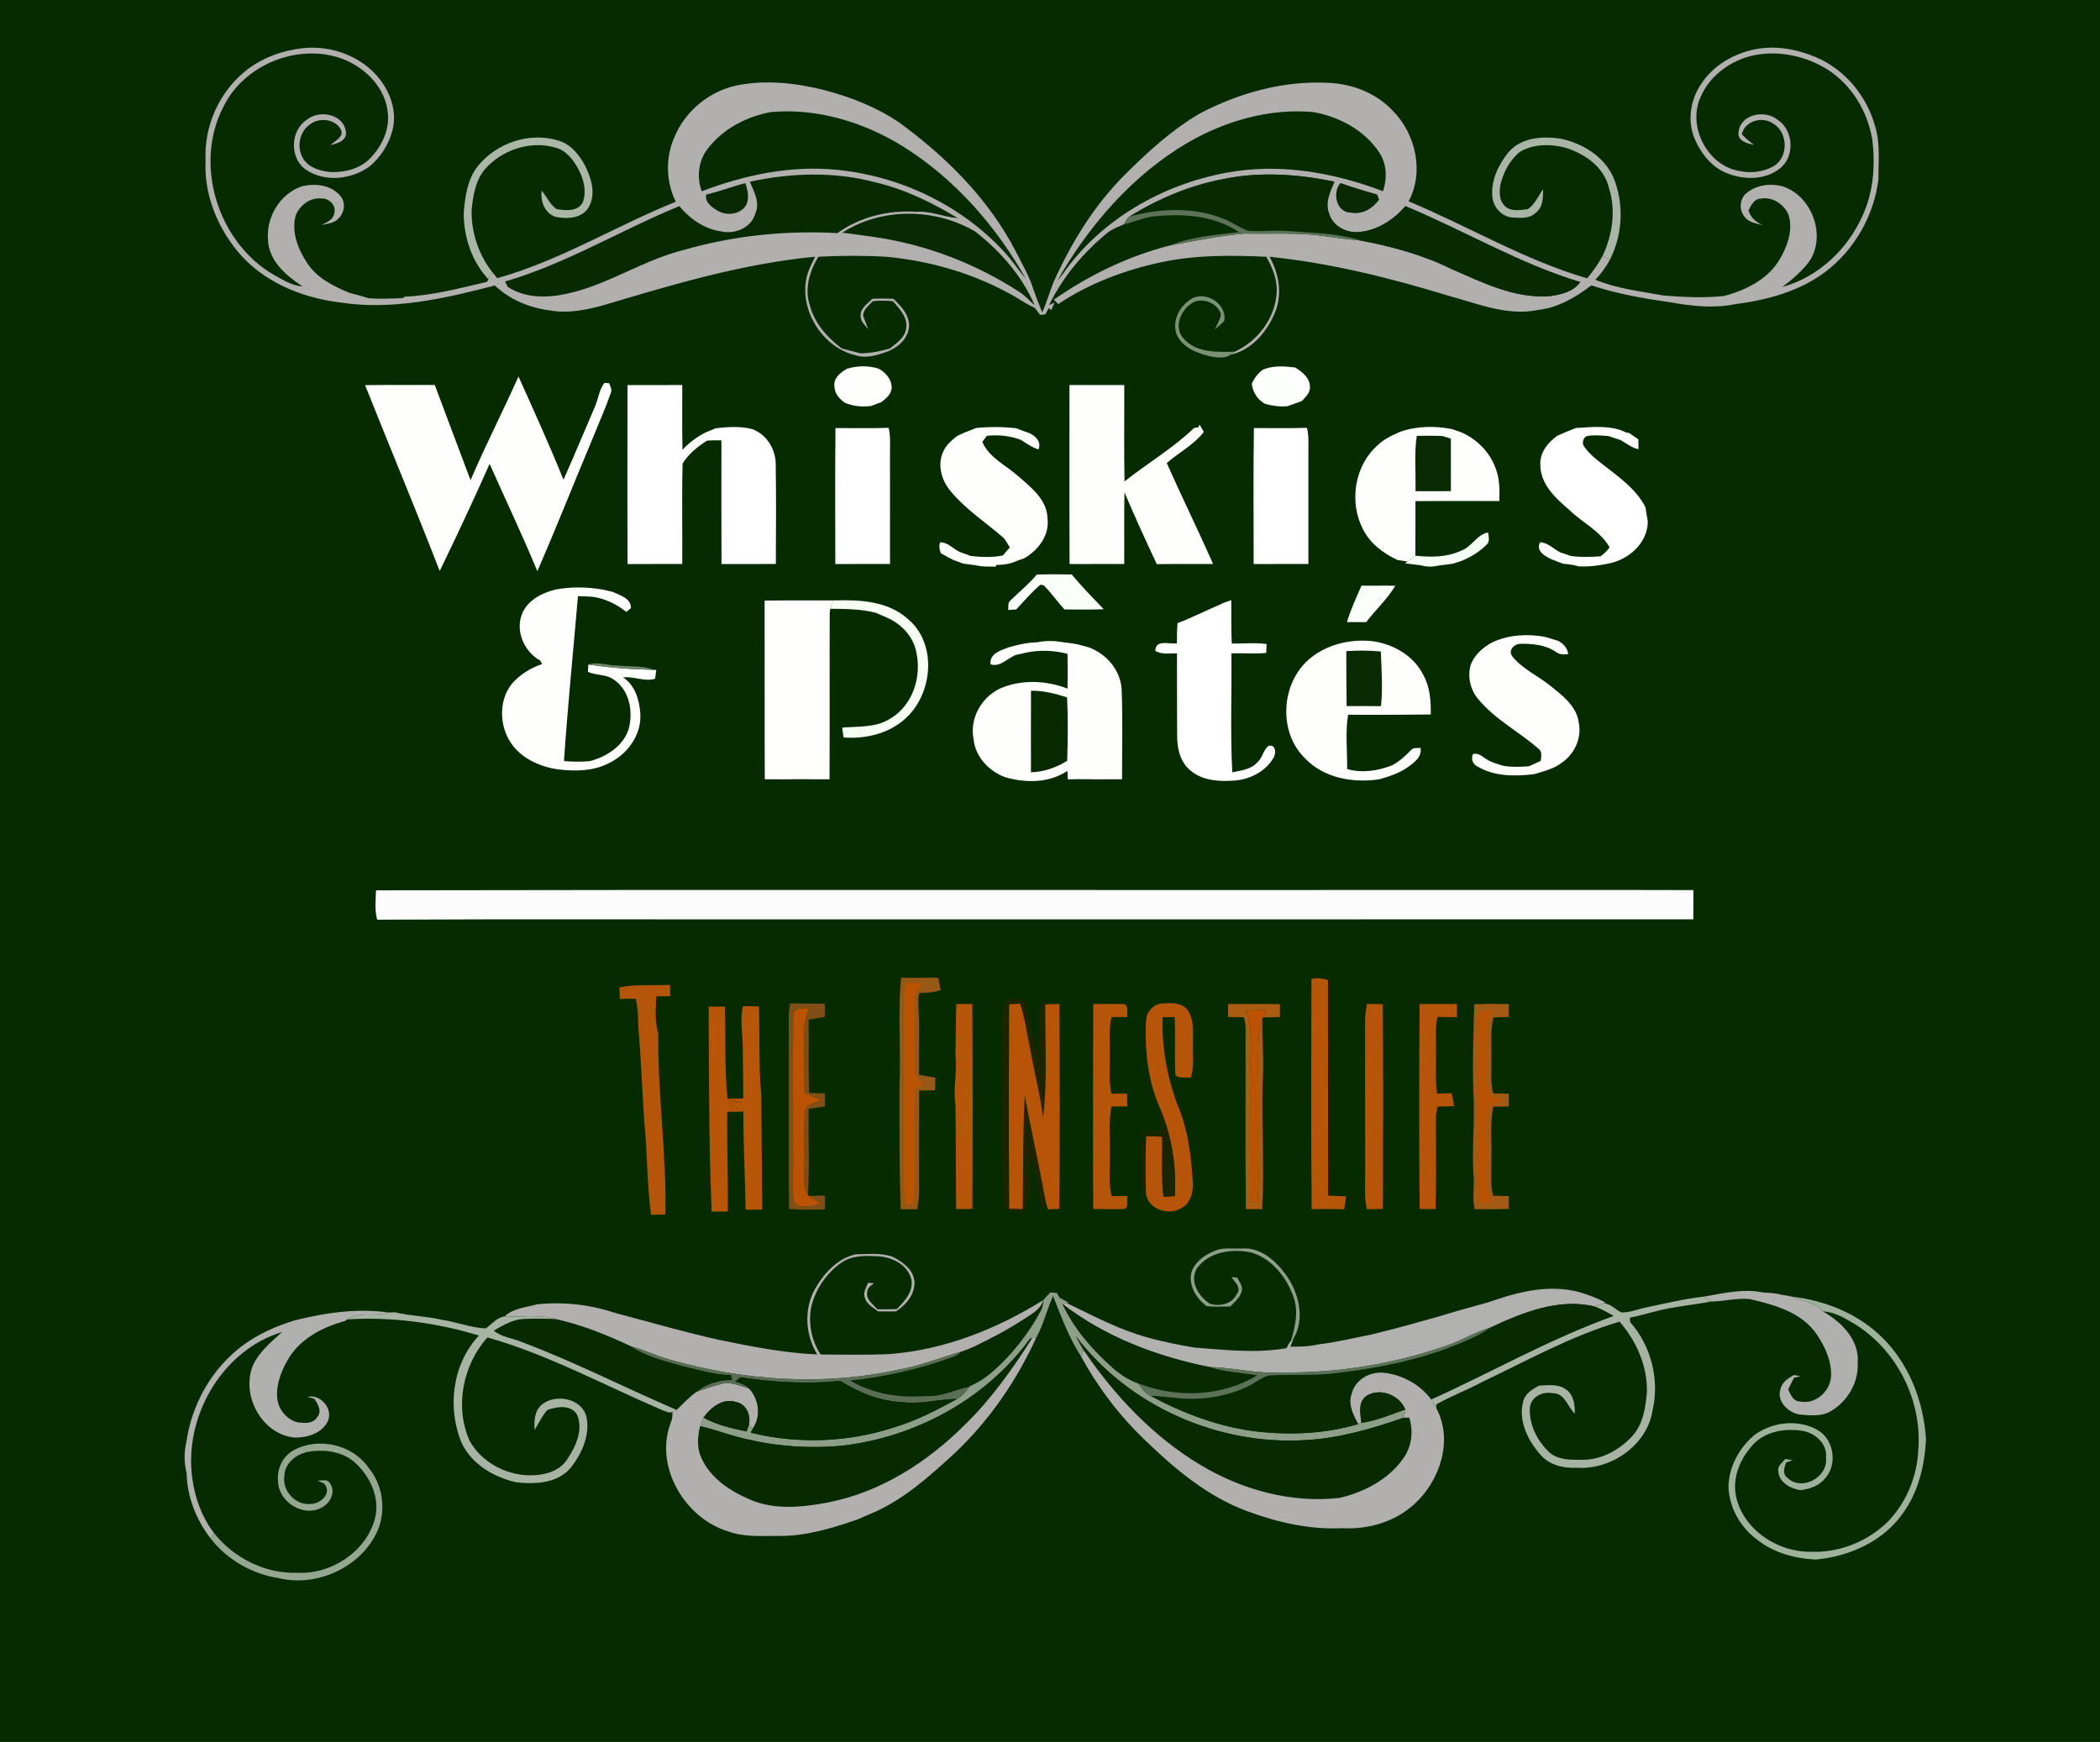<?xml version="1.0" encoding="UTF-8" ?>
<!DOCTYPE svg PUBLIC "-//W3C//DTD SVG 1.1//EN" "http://www.w3.org/Graphics/SVG/1.1/DTD/svg11.dtd">
<svg width="798pt" height="662pt" viewBox="0 0 798 662" version="1.1" xmlns="http://www.w3.org/2000/svg">
<path fill="#062b00" d=" M 0.00 0.00 L 798.00 0.00 L 798.00 662.00 L 0.00 662.00 L 0.00 0.00 Z" />
<path fill="#b1b0af" d=" M 93.12 27.11 C 99.30 22.04 107.10 19.24 114.98 18.31 C 126.69 17.02 139.40 22.08 145.80 32.22 C 149.16 37.37 150.78 43.99 149.00 50.00 C 147.58 55.13 144.53 59.86 140.43 63.25 C 133.63 68.21 123.59 69.35 116.40 64.58 C 110.03 60.39 110.18 49.78 116.48 45.59 C 121.23 41.53 130.69 43.28 131.46 50.18 C 131.84 53.51 128.13 54.53 125.62 55.12 C 127.17 53.53 130.71 52.16 129.60 49.41 C 127.49 45.05 121.02 44.45 117.52 47.48 C 113.49 50.40 112.71 56.53 115.38 60.59 C 117.75 63.98 122.07 65.08 125.97 65.42 C 131.34 65.51 137.16 64.02 140.88 59.92 C 145.13 55.46 148.01 49.36 147.39 43.10 C 146.62 33.57 139.05 25.86 130.46 22.49 C 113.81 16.13 93.10 24.24 85.10 40.18 C 73.34 62.26 82.77 92.30 104.32 104.61 C 107.69 106.41 111.03 108.61 114.96 108.83 C 108.76 104.79 102.00 99.01 101.83 91.00 C 101.14 82.51 106.44 73.61 114.61 70.84 C 119.62 69.56 125.93 70.21 129.36 74.50 C 131.62 77.10 130.79 81.17 128.34 83.33 C 126.69 84.88 124.30 85.01 122.20 85.54 C 124.12 84.45 126.70 83.53 127.03 81.01 C 127.90 78.05 124.98 75.23 122.09 75.42 C 117.78 74.96 113.65 78.19 112.28 82.14 C 110.73 88.47 113.35 94.91 116.83 100.11 C 120.52 105.74 126.81 108.82 132.84 111.31 C 135.24 111.91 137.64 112.55 139.99 113.33 C 144.34 113.69 148.71 113.45 153.07 113.27 L 153.83 112.73 C 164.45 112.33 174.78 109.49 185.09 107.10 C 185.31 106.63 185.77 105.69 186.00 105.22 C 186.27 104.77 186.83 103.89 187.10 103.45 C 187.57 104.02 188.50 105.15 188.96 105.72 C 212.77 99.06 233.99 85.86 256.79 76.67 C 253.08 69.11 252.81 59.97 256.21 52.25 C 260.27 42.32 269.43 34.71 279.92 32.48 C 291.02 30.23 302.55 31.52 313.44 34.29 C 323.36 36.92 333.11 40.72 341.63 46.52 C 359.45 59.47 375.52 75.48 385.80 95.16 C 388.29 100.14 391.21 104.98 392.83 110.34 C 393.81 113.17 394.91 115.96 396.07 118.73 C 397.73 114.96 398.83 110.99 400.37 107.17 C 407.08 92.26 415.77 78.06 427.39 66.45 C 436.11 57.78 445.29 49.33 455.96 43.11 C 470.95 35.23 487.98 30.54 505.00 31.49 C 513.92 31.91 522.89 35.34 529.09 41.92 C 537.93 50.72 541.30 65.24 535.28 76.51 C 558.01 86.00 579.39 98.87 603.15 105.78 C 605.34 103.08 607.39 100.27 609.02 97.19 C 609.92 97.71 610.82 98.24 611.74 98.76 C 610.26 101.52 608.37 104.03 606.24 106.32 C 614.40 109.67 623.29 110.70 631.91 112.27 C 639.56 112.91 647.33 113.31 654.97 112.50 C 663.79 110.29 672.93 105.56 677.11 97.06 C 679.66 92.35 681.36 86.57 679.52 81.31 C 677.72 77.49 673.44 74.68 669.13 75.48 C 666.58 75.54 665.39 78.03 664.44 80.00 C 665.26 82.74 667.42 84.53 669.96 85.63 C 667.65 84.90 664.91 84.72 663.24 82.75 C 660.86 80.28 660.83 75.82 663.51 73.54 C 667.24 70.25 672.70 69.58 677.40 70.81 C 688.39 74.40 693.94 89.04 687.83 98.93 C 684.94 102.92 681.17 106.19 677.21 109.08 C 690.88 105.41 702.15 94.70 707.81 81.87 C 711.94 72.89 712.65 62.78 711.48 53.08 C 709.71 42.39 703.68 32.27 694.44 26.42 C 686.98 21.72 677.87 19.55 669.11 20.57 C 659.29 21.73 649.85 27.98 646.05 37.27 C 641.30 48.36 648.96 63.03 660.98 64.98 C 665.35 65.98 670.12 65.31 674.04 63.14 C 679.62 59.74 679.52 50.47 673.98 47.07 C 669.89 44.05 663.12 45.80 661.89 51.01 C 663.28 52.51 664.83 53.84 666.52 55.00 C 663.92 54.61 659.96 53.46 660.67 50.02 C 661.52 43.26 670.90 41.58 675.57 45.59 C 681.73 49.62 682.12 59.91 676.09 64.22 C 670.67 68.34 663.10 68.38 656.92 66.09 C 650.64 63.93 646.22 58.27 643.80 52.29 C 641.07 45.47 642.50 37.48 646.68 31.57 C 651.26 24.72 658.91 20.35 666.89 18.75 C 674.76 17.14 682.96 18.71 690.27 21.82 C 701.04 26.49 709.24 36.33 712.42 47.58 C 714.60 54.20 713.74 61.26 713.81 68.10 C 712.15 81.93 704.66 95.05 693.50 103.42 C 683.55 110.87 671.24 114.07 659.10 115.63 C 651.15 117.24 643.01 116.36 635.12 114.94 C 624.85 113.48 614.56 111.72 604.70 108.45 C 598.80 112.98 592.15 116.90 584.62 117.77 C 572.86 120.26 561.45 115.36 550.30 112.35 C 528.13 105.59 505.51 99.94 482.40 97.58 C 486.02 103.90 487.33 111.72 484.56 118.61 C 481.58 125.99 475.75 132.98 467.68 134.79 C 468.07 134.51 468.86 133.94 469.25 133.65 C 477.97 129.64 484.70 120.77 485.15 111.02 C 485.39 106.22 483.55 101.64 481.17 97.57 C 468.07 97.00 454.82 96.84 441.92 99.52 C 427.88 102.48 414.08 107.52 402.13 115.57 C 401.57 115.01 401.01 114.45 400.47 113.88 C 413.81 104.56 428.74 97.33 444.53 93.30 C 453.89 91.54 463.25 89.65 472.74 88.76 C 479.17 88.90 485.60 88.67 492.03 88.86 C 500.45 88.86 508.69 90.79 517.06 91.41 C 528.93 93.67 540.73 96.85 551.59 102.24 C 563.44 107.37 575.73 113.59 589.01 112.52 C 593.18 111.97 597.92 110.86 600.47 107.19 C 577.27 100.19 556.35 87.61 534.05 78.36 C 529.46 83.71 523.04 87.81 515.86 88.22 C 511.19 88.44 506.29 85.69 505.00 81.01 C 503.41 76.91 505.51 72.80 507.06 69.06 C 493.29 66.17 478.93 65.16 465.07 68.02 C 452.32 70.38 440.21 75.49 429.22 82.30 C 428.15 82.98 427.72 84.30 427.00 85.27 C 425.01 86.15 422.96 86.93 421.17 88.19 C 411.84 95.74 403.94 105.12 398.66 115.93 L 400.72 115.01 C 400.41 115.72 399.79 117.13 399.48 117.84 L 398.52 117.10 C 398.19 117.70 397.54 118.88 397.21 119.48 C 396.73 119.52 395.75 119.61 395.26 119.66 C 394.56 118.74 393.87 117.84 393.16 116.94 C 390.18 115.70 387.57 113.77 384.76 112.21 C 370.11 103.98 353.65 99.17 336.95 97.59 C 328.30 97.09 319.62 97.10 310.96 97.58 C 307.67 103.02 305.62 109.75 307.74 116.00 C 309.46 122.83 314.36 128.24 319.84 132.40 C 322.18 133.07 324.55 133.64 326.91 134.27 C 330.74 134.28 334.52 133.50 338.18 132.42 C 340.67 130.40 343.79 128.42 344.30 124.97 C 345.14 120.73 341.86 117.42 339.35 114.49 C 336.79 114.20 334.21 114.20 331.65 114.48 C 330.17 116.09 328.05 117.58 327.98 119.99 C 328.59 121.71 329.32 123.37 329.92 125.10 C 328.67 123.59 326.92 122.09 327.02 119.95 C 326.95 117.05 329.71 115.38 331.50 113.54 C 334.16 113.43 336.82 113.42 339.49 113.53 C 342.35 116.28 345.51 119.53 345.45 123.80 C 345.31 128.41 341.52 131.89 337.49 133.50 C 333.56 134.93 329.24 136.40 325.08 134.99 C 311.14 131.79 301.63 114.35 308.02 101.14 C 308.57 99.94 309.13 98.75 309.71 97.57 C 282.16 100.18 255.56 108.16 229.16 116.04 C 222.65 117.81 215.77 119.21 209.04 117.97 C 201.30 117.03 193.73 113.91 188.05 108.49 C 168.89 113.49 148.85 118.06 129.01 114.91 C 114.27 113.11 99.44 106.87 89.93 95.09 C 82.25 85.60 77.49 73.36 78.12 61.05 C 77.44 48.24 83.14 35.20 93.12 27.11 Z" />
<path fill="#072b00" d=" M 268.79 56.72 C 274.52 49.06 283.62 44.28 292.93 42.60 C 310.57 40.99 328.33 46.45 343.24 55.71 C 362.80 67.96 378.50 85.87 389.78 105.88 C 387.04 102.70 384.76 99.14 381.91 96.05 C 365.53 78.07 342.12 66.88 317.98 64.53 C 300.51 62.79 282.94 66.47 266.66 72.69 C 264.71 67.39 265.33 61.26 268.79 56.72 Z" />
<path fill="#072b00" d=" M 451.26 54.26 C 465.62 45.93 482.42 41.08 499.09 42.60 C 508.87 44.34 518.54 49.50 524.10 57.92 C 527.01 62.31 527.16 67.79 525.54 72.68 C 506.66 65.47 485.95 61.87 465.90 65.66 C 441.56 70.19 418.32 83.49 403.98 103.95 C 403.40 104.67 402.25 106.11 401.68 106.84 C 413.72 85.77 430.19 66.66 451.26 54.26 Z" />
<path fill="#aab7a6" d=" M 181.37 63.39 C 188.49 54.32 201.35 49.92 212.43 53.50 C 216.91 54.88 220.06 58.74 222.20 62.74 C 224.67 67.52 226.59 73.63 223.75 78.68 C 221.22 83.11 215.35 83.33 210.90 82.36 C 206.93 80.85 205.30 76.47 205.86 72.50 C 207.82 74.73 208.96 77.74 211.47 79.45 C 214.89 80.05 219.77 80.52 221.53 76.71 C 222.96 72.56 221.78 67.99 219.75 64.24 C 217.87 60.73 215.17 57.19 211.14 56.12 C 201.60 53.30 190.77 56.90 184.28 64.30 C 180.64 68.63 179.76 74.43 179.22 79.88 C 179.05 88.33 181.87 96.79 187.10 103.45 C 186.83 103.89 186.27 104.77 186.00 105.22 L 185.48 106.02 C 179.25 99.29 176.19 90.05 176.23 80.97 C 176.71 74.88 177.55 68.39 181.37 63.39 Z" />
<path fill="#a9b5a6" d=" M 573.12 57.99 C 577.85 52.23 586.16 51.65 593.02 52.71 C 601.21 54.40 609.26 59.26 612.93 67.03 C 617.24 77.12 616.72 89.00 611.74 98.76 C 610.82 98.24 609.92 97.71 609.02 97.19 C 612.74 89.25 614.09 80.06 611.45 71.58 C 609.58 63.35 601.83 58.06 594.11 55.94 C 588.67 54.69 582.52 54.74 577.61 57.69 C 573.75 60.74 571.37 65.35 570.19 70.06 C 569.77 72.55 569.60 75.53 571.26 77.63 C 573.35 80.62 577.51 79.88 580.61 79.47 C 583.30 77.67 584.51 74.45 586.40 71.92 C 586.34 75.01 586.40 78.66 583.69 80.75 C 581.43 83.16 577.91 82.84 574.92 82.69 C 570.94 82.49 567.55 78.98 567.13 75.07 C 566.40 68.83 569.31 62.75 573.12 57.99 Z" />
<path fill="#082a01" d=" M 284.93 69.07 C 300.75 65.61 317.41 65.11 333.12 69.42 C 344.10 72.04 354.32 77.07 363.94 82.88 C 358.56 82.46 353.49 80.05 348.02 80.50 C 337.55 79.79 326.79 82.44 318.22 88.58 C 298.60 87.53 278.79 89.51 259.90 94.98 C 244.58 98.74 231.30 108.08 215.87 111.52 C 208.29 113.28 199.69 113.47 192.95 109.02 C 192.69 108.51 192.16 107.50 191.90 106.99 C 215.08 100.22 235.89 87.49 258.13 78.33 C 262.19 83.20 267.72 87.08 274.11 87.95 C 279.29 89.16 285.56 86.51 287.04 81.11 C 288.91 76.98 286.52 72.83 284.93 69.07 Z" />
<path fill="#082a01" d=" M 465.07 68.02 C 478.93 65.16 493.29 66.17 507.06 69.06 C 505.51 72.80 503.41 76.91 505.00 81.01 C 506.29 85.69 511.19 88.44 515.86 88.22 C 523.04 87.81 529.46 83.71 534.05 78.36 C 556.35 87.61 577.27 100.19 600.47 107.19 C 597.92 110.86 593.18 111.97 589.01 112.52 C 575.73 113.59 563.44 107.37 551.59 102.24 C 540.73 96.85 528.93 93.67 517.06 91.41 C 508.32 88.57 499.03 88.60 489.96 87.83 C 484.73 87.36 479.47 88.10 474.24 87.71 C 470.97 86.57 468.20 84.36 464.96 83.15 C 453.59 78.56 440.88 79.14 429.22 82.30 C 440.21 75.49 452.32 70.38 465.07 68.02 Z" />
<path fill="#092903" d=" M 268.35 73.95 C 273.41 72.82 278.21 70.83 283.25 69.61 C 284.22 72.56 285.04 76.23 282.89 78.88 C 280.33 81.61 275.95 81.98 272.78 80.11 C 270.58 78.86 267.75 76.85 268.35 73.95 Z" />
<path fill="#082903" d=" M 513.47 80.84 C 507.84 80.89 506.12 73.27 509.38 69.55 C 513.96 71.19 518.63 72.58 523.31 73.91 C 523.50 74.40 523.88 75.38 524.07 75.87 C 521.61 79.22 517.75 81.61 513.47 80.84 Z" />
<path fill="#5b7258" d=" M 429.22 82.30 C 440.88 79.14 453.59 78.56 464.96 83.15 C 468.20 84.36 470.97 86.57 474.24 87.71 C 479.47 88.10 484.73 87.36 489.96 87.83 C 499.03 88.60 508.32 88.57 517.06 91.41 C 508.69 90.79 500.45 88.86 492.03 88.86 C 485.60 88.67 479.17 88.90 472.74 88.76 C 463.25 89.65 453.89 91.54 444.53 93.30 C 452.83 89.94 461.97 89.23 470.82 88.24 C 461.23 81.72 449.11 81.08 437.93 82.29 C 434.18 82.86 430.68 84.42 427.00 85.27 C 427.72 84.30 428.15 82.98 429.22 82.30 Z" />
<path fill="#082a02" d=" M 320.09 88.43 C 335.02 78.74 355.50 79.02 370.66 88.05 C 380.13 95.47 388.43 104.90 393.17 116.04 C 391.18 114.31 389.49 112.20 387.20 110.85 C 372.86 101.58 356.82 94.89 340.08 91.45 C 333.48 90.04 326.77 89.34 320.09 88.43 Z" />
<path fill="#799274" d=" M 447.06 126.91 C 445.25 121.65 448.49 115.91 453.11 113.35 C 458.63 110.63 466.31 115.63 465.23 121.99 C 464.08 123.08 462.93 124.15 461.74 125.19 C 462.37 123.18 463.91 121.32 463.90 119.19 C 462.49 115.29 457.64 113.21 453.81 114.72 C 449.07 117.04 445.76 123.85 449.54 128.40 C 454.36 134.17 462.44 133.84 469.25 133.65 C 468.86 133.94 468.07 134.51 467.68 134.79 C 465.52 136.35 462.60 135.87 460.15 135.48 C 455.02 134.33 449.22 132.14 447.06 126.91 Z" />
<path fill="#fdfffc" d=" M 479.76 140.57 C 483.65 138.81 487.99 139.18 492.12 139.64 C 494.79 141.30 497.79 143.55 497.77 147.05 C 497.97 149.34 496.05 150.82 494.74 152.39 C 492.89 153.07 491.04 153.72 489.20 154.39 C 486.32 154.63 483.46 154.26 480.70 153.46 C 477.84 151.89 476.10 149.11 475.68 145.90 C 476.55 143.79 477.95 141.96 479.76 140.57 Z" />
<path fill="#fefefc" d=" M 321.94 140.11 C 325.84 138.96 330.13 138.86 334.01 140.15 C 336.52 141.60 338.70 143.99 338.83 147.03 C 338.94 149.66 336.75 151.40 334.89 152.85 C 333.62 153.30 332.35 153.76 331.10 154.27 C 327.66 154.71 324.19 154.41 320.99 153.04 C 319.05 151.58 317.19 149.68 317.12 147.09 C 316.52 143.79 319.38 141.49 321.94 140.11 Z" />
<path fill="#fefffd" d=" M 178.81 182.49 C 184.51 169.19 191.13 156.29 197.03 143.08 C 202.87 156.09 208.79 169.10 214.13 182.32 C 218.17 173.23 221.99 164.04 225.92 154.90 C 227.35 151.84 227.59 148.26 229.66 145.52 C 230.12 145.55 231.04 145.61 231.50 145.64 C 231.89 146.85 232.72 148.10 232.09 149.40 C 230.15 154.99 227.70 160.39 225.51 165.89 C 218.33 182.91 211.58 200.13 204.19 217.07 C 198.51 203.32 192.08 189.89 186.06 176.28 C 179.99 189.96 173.62 203.53 167.09 217.01 C 157.92 193.36 148.12 169.94 138.74 146.37 C 147.56 146.24 156.39 146.35 165.22 146.31 C 169.71 158.39 174.30 170.42 178.81 182.49 Z" />
<path fill="#fefffe" d=" M 238.44 146.34 C 245.38 146.31 252.32 146.31 259.26 146.33 C 259.28 154.54 259.16 162.74 259.34 170.95 C 261.86 168.20 264.88 165.98 268.21 164.30 C 269.46 163.79 270.74 163.30 271.98 162.75 C 276.60 162.22 281.37 161.90 285.92 163.10 C 291.52 165.20 294.88 170.95 294.78 176.82 C 294.97 189.33 294.88 201.84 294.82 214.34 C 287.94 214.35 281.05 214.33 274.17 214.35 C 274.09 198.68 274.15 183.01 274.14 167.34 C 272.34 167.31 270.53 167.34 268.73 167.43 C 265.12 169.69 261.64 172.50 259.39 176.14 C 259.05 188.86 259.35 201.60 259.25 214.33 C 252.32 214.36 245.40 214.31 238.47 214.37 C 238.37 191.69 238.44 169.01 238.44 146.34 Z" />
<path fill="#fefffd" d=" M 406.40 146.33 C 413.34 146.30 420.28 146.31 427.22 146.33 C 427.27 158.53 427.07 170.74 427.32 182.95 C 436.03 176.04 445.73 170.36 453.76 162.64 C 454.20 162.56 455.08 162.41 455.52 162.33 C 455.59 162.07 455.73 161.56 455.80 161.31 C 456.21 162.02 457.05 163.44 457.46 164.15 C 453.67 169.03 447.99 171.96 443.36 175.97 C 449.07 188.83 455.30 201.45 460.97 214.33 C 453.84 214.39 446.71 214.28 439.58 214.39 C 435.35 205.35 431.18 196.28 427.30 187.09 C 427.13 196.17 427.23 205.26 427.21 214.34 C 420.29 214.36 413.36 214.31 406.44 214.36 C 406.34 191.68 406.41 169.00 406.40 146.33 Z" />
<path fill="#ffffff" d=" M 317.42 214.35 C 317.40 197.13 317.30 179.90 317.48 162.68 C 324.21 162.66 330.95 162.82 337.68 162.58 C 338.50 166.00 338.15 169.54 338.20 173.02 C 338.20 186.79 338.18 200.56 338.21 214.33 C 331.28 214.34 324.35 214.34 317.42 214.35 Z" />
<path fill="#fefffd" d=" M 366.99 164.21 C 368.27 163.68 369.57 163.20 370.86 162.67 C 375.93 162.14 381.05 162.16 386.12 162.75 C 387.78 163.40 389.45 164.05 391.15 164.59 C 393.58 165.76 395.77 167.83 394.65 170.78 C 392.16 170.08 390.08 168.50 387.92 167.15 C 383.79 165.60 379.36 165.14 374.99 165.63 C 374.56 166.21 373.70 167.36 373.28 167.94 C 375.87 173.99 382.30 176.80 386.96 181.00 C 391.86 185.25 397.89 189.90 398.05 197.01 C 398.87 203.49 394.50 209.19 389.09 212.22 C 387.66 212.69 386.27 213.22 384.87 213.77 C 382.85 214.52 380.68 214.64 378.54 214.70 L 378.45 215.33 C 375.99 215.30 373.50 215.46 371.09 214.88 C 369.38 214.61 367.67 214.40 365.96 214.18 C 364.66 213.66 363.33 213.19 362.02 212.72 C 360.50 211.92 359.01 211.09 357.53 210.22 C 356.98 208.87 356.71 207.48 357.26 206.08 C 360.36 206.12 362.32 208.76 365.01 209.89 C 366.31 210.33 367.61 210.78 368.89 211.29 C 372.93 211.74 377.06 211.92 381.08 211.09 C 381.94 210.07 382.82 209.06 383.72 208.06 C 382.86 206.65 382.16 205.10 380.89 204.01 C 374.30 198.34 366.89 193.48 361.31 186.75 C 357.76 182.68 356.06 176.53 358.49 171.49 C 359.58 169.02 361.73 167.28 363.78 165.62 C 364.86 165.19 365.89 164.63 366.99 164.21 Z" />
<path fill="#ffffff" d=" M 476.39 214.35 C 476.39 197.13 476.23 179.90 476.48 162.68 C 483.19 162.65 489.91 162.83 496.62 162.58 C 497.46 165.67 497.15 168.89 497.19 172.05 C 497.20 186.15 497.18 200.24 497.19 214.33 C 490.26 214.34 483.32 214.33 476.39 214.35 Z" />
<path fill="#fefffd" d=" M 532.02 164.12 C 538.35 161.85 545.37 161.79 551.92 163.10 C 552.91 163.50 553.93 163.86 554.96 164.17 C 561.12 166.72 566.21 171.85 568.41 178.17 C 569.90 182.07 569.88 186.31 569.75 190.42 C 559.12 190.39 548.50 190.35 537.87 190.44 C 537.85 197.35 537.91 204.26 537.83 211.18 C 536.84 211.92 535.85 212.67 534.85 213.40 C 533.89 213.25 531.99 212.96 531.03 212.81 C 525.62 210.30 520.59 206.50 517.89 201.05 C 512.63 190.87 514.67 177.06 523.36 169.36 C 525.77 166.92 528.92 165.48 532.02 164.12 Z" />
<path fill="#fefffe" d=" M 595.01 164.19 C 596.28 163.68 597.56 163.17 598.84 162.65 C 605.22 162.28 612.12 161.45 618.05 164.40 C 618.30 164.43 618.78 164.49 619.03 164.52 C 620.19 165.34 621.37 166.16 622.57 166.95 C 622.62 168.20 622.64 169.46 622.64 170.72 C 620.07 170.21 618.04 168.49 615.81 167.24 C 614.26 166.72 612.70 166.23 611.17 165.70 C 608.61 165.56 606.01 165.21 603.47 165.66 C 601.82 165.80 601.26 167.69 601.58 169.06 C 603.34 172.01 606.10 174.18 608.76 176.28 C 614.87 181.07 621.72 185.71 625.30 192.83 C 625.54 194.58 625.82 196.33 626.16 198.07 C 626.18 205.77 619.94 211.74 612.93 213.76 C 608.68 214.82 604.27 215.45 599.90 215.24 C 597.95 214.63 595.94 214.43 593.93 214.22 C 592.65 213.71 591.36 213.24 590.08 212.76 C 587.51 211.68 583.31 209.44 585.28 206.07 C 588.32 206.25 590.40 208.70 593.00 209.97 C 594.29 210.37 595.58 210.78 596.85 211.28 C 600.63 211.81 604.45 211.69 608.26 211.40 C 609.54 210.45 610.70 209.34 611.65 208.03 C 608.18 201.75 601.22 198.65 596.25 193.72 C 591.16 189.39 585.46 184.11 585.33 176.91 C 584.95 172.17 588.15 168.17 591.80 165.58 C 592.86 165.12 593.93 164.64 595.01 164.19 Z" />
<path fill="#092a02" d=" M 538.37 165.64 C 541.64 165.59 544.90 165.54 548.17 165.71 C 549.21 166.05 550.27 166.38 551.33 166.70 C 551.33 173.35 551.31 179.99 551.34 186.64 C 546.85 186.70 542.37 186.68 537.89 186.67 C 538.08 179.66 537.34 172.59 538.37 165.64 Z" />
<path fill="#f6fff3" d=" M 555.15 209.31 C 559.26 207.93 561.16 203.11 565.46 202.36 C 565.67 203.87 566.27 205.73 564.97 206.94 C 562.23 209.72 558.83 211.76 555.24 213.22 C 554.17 213.54 553.11 213.88 552.07 214.24 C 550.34 214.47 548.62 214.66 546.90 214.88 C 544.66 215.45 542.34 215.51 540.11 214.88 C 538.05 214.60 535.98 214.35 533.93 214.08 C 534.16 213.91 534.62 213.57 534.85 213.40 C 535.85 212.67 536.84 211.92 537.83 211.18 C 543.66 211.82 549.72 211.82 555.15 209.31 Z" />
<path fill="#fbfff9" d=" M 384.06 228.10 C 387.40 224.86 391.01 221.90 394.02 218.33 C 398.43 218.21 402.84 218.22 407.25 218.32 C 411.07 222.93 415.28 227.20 419.42 231.53 C 414.45 231.71 409.47 231.64 404.50 231.61 C 401.75 228.63 399.46 225.24 396.57 222.40 C 396.27 222.36 395.68 222.26 395.38 222.21 C 391.99 225.00 389.18 228.44 386.15 231.61 C 385.13 231.68 384.12 231.74 383.12 231.80 C 383.26 230.54 382.85 228.97 384.06 228.10 Z" />
<path fill="#fbfff9" d=" M 511.84 236.43 C 513.25 231.65 515.38 227.12 517.37 222.56 C 521.65 222.64 525.93 222.52 530.21 222.60 C 527.22 227.71 522.71 231.70 519.17 236.41 C 516.72 236.43 514.28 236.44 511.84 236.43 Z" />
<path fill="#fefffd" d=" M 198.72 232.54 C 201.04 227.78 206.19 225.26 211.11 224.04 C 216.96 222.94 223.06 223.06 228.92 224.03 C 230.25 224.37 231.60 224.67 232.95 224.97 C 235.69 226.29 239.77 227.33 239.77 231.08 C 239.33 231.45 238.45 232.18 238.01 232.55 C 234.23 229.55 229.86 227.40 225.04 226.78 C 223.24 226.67 221.43 226.61 219.63 226.55 C 217.84 247.44 215.73 268.31 214.31 289.22 C 217.57 289.49 220.86 289.58 224.12 289.26 C 230.44 287.59 236.78 283.63 238.87 277.12 C 240.67 270.63 239.30 262.45 233.43 258.42 C 230.53 256.15 226.62 256.77 223.39 255.33 C 223.45 254.39 223.52 253.46 223.58 252.53 C 231.79 253.78 240.08 254.39 248.38 254.56 L 249.39 254.61 C 249.28 255.44 249.06 257.10 248.95 257.93 C 244.95 259.21 240.86 256.91 236.76 257.44 C 241.28 260.31 242.97 265.99 243.31 271.06 C 243.93 279.25 238.31 286.86 231.06 290.17 C 225.19 293.12 218.39 293.16 212.01 292.38 C 205.03 291.36 197.86 288.15 193.94 282.02 C 189.56 275.24 189.53 265.39 195.07 259.22 C 198.09 256.09 201.85 253.69 206.01 252.39 C 205.82 252.05 205.44 251.36 205.26 251.02 C 198.99 247.63 195.47 239.14 198.72 232.54 Z" />
<path fill="#ffffff" d=" M 465.09 229.06 C 466.01 228.72 466.94 228.39 467.88 228.08 C 467.98 233.57 467.75 239.08 468.09 244.57 C 472.49 244.64 476.93 244.15 481.31 244.75 C 481.27 245.60 481.19 247.29 481.15 248.13 C 476.75 248.58 472.33 248.14 467.93 248.29 C 468.11 263.36 467.46 278.46 468.27 293.50 C 471.59 292.81 475.34 292.45 477.75 289.75 C 479.77 288.07 479.98 285.05 482.02 283.47 C 484.81 282.74 485.01 286.23 483.96 287.95 C 480.77 293.52 474.24 296.58 467.97 296.70 C 462.56 297.03 456.60 296.48 452.34 292.77 C 448.55 289.71 447.34 284.63 447.33 279.97 C 447.22 269.42 447.30 258.86 447.26 248.31 C 444.48 248.22 441.50 248.88 439.01 247.32 C 439.12 242.89 444.32 244.88 447.23 244.49 C 447.23 241.92 447.24 239.36 447.47 236.80 C 450.41 235.75 453.22 234.36 456.09 233.12 C 459.08 231.75 462.08 230.41 465.09 229.06 Z" />
<path fill="#fffffd" d=" M 290.56 228.24 C 299.28 228.14 308.00 228.23 316.72 228.18 C 316.30 229.23 315.89 230.29 315.51 231.35 C 315.46 231.73 315.34 232.49 315.29 232.87 C 315.20 253.96 315.33 275.05 315.22 296.15 C 311.82 296.18 308.41 296.16 305.01 296.11 C 300.21 296.20 295.41 296.16 290.62 296.15 C 290.50 273.52 290.62 250.88 290.56 228.24 Z" />
<path fill="#f7fff4" d=" M 316.72 228.18 C 326.45 227.89 337.18 228.30 344.86 235.12 C 356.30 244.50 354.53 263.66 344.06 273.07 C 337.80 278.80 328.85 280.91 320.55 280.26 C 320.36 279.01 320.18 277.76 320.04 276.52 C 326.14 276.00 332.74 276.60 338.16 273.18 C 347.27 267.99 350.67 255.99 347.81 246.28 C 346.24 241.00 342.02 236.92 337.08 234.72 C 335.67 234.17 334.31 233.53 332.93 232.92 C 327.24 231.41 321.35 231.42 315.51 231.35 C 315.89 230.29 316.30 229.23 316.72 228.18 Z" />
<path fill="#fefffd" d=" M 567.06 244.12 C 573.23 241.23 580.27 240.83 586.91 241.98 C 588.67 242.47 590.41 243.02 592.16 243.57 C 594.09 244.65 595.66 246.24 595.91 248.57 C 594.25 248.81 592.59 248.80 591.22 247.74 C 587.36 245.07 582.47 244.61 577.92 244.66 C 575.50 244.59 572.95 247.04 574.65 249.40 C 578.51 254.28 584.43 256.80 589.18 260.67 C 593.82 264.35 599.29 268.53 599.97 274.88 C 601.08 280.53 598.29 286.53 593.61 289.76 C 590.56 292.18 586.72 293.07 583.08 294.19 C 575.68 295.10 567.56 295.15 561.03 291.04 C 559.49 290.04 559.02 288.32 559.68 286.63 C 561.94 285.87 563.48 287.80 565.26 288.77 C 567.06 289.88 569.16 290.33 571.14 291.01 C 574.40 291.58 577.73 291.48 581.03 291.20 C 582.50 290.51 583.98 289.83 585.48 289.17 C 585.63 287.54 586.16 285.58 584.55 284.48 C 577.25 278.09 568.33 273.55 562.02 266.02 C 558.81 262.50 557.53 257.28 558.86 252.70 C 560.28 248.86 563.54 246.01 567.06 244.12 Z" />
<path fill="#fefffd" d=" M 383.10 246.08 C 386.68 245.01 390.33 244.18 394.08 244.10 C 397.32 243.42 400.67 243.46 403.92 244.07 C 405.93 244.31 407.97 244.50 409.95 244.99 C 411.26 245.38 412.59 245.70 413.91 246.07 C 420.58 248.64 425.79 254.70 426.22 262.00 C 426.67 273.37 426.37 284.77 426.38 296.16 C 420.92 296.14 415.46 296.21 410.00 296.11 C 408.59 296.13 407.17 296.15 405.77 296.18 C 405.73 295.37 405.66 293.75 405.62 292.95 C 398.66 297.65 389.61 297.63 381.80 295.31 C 375.71 292.98 370.67 287.66 369.97 280.99 C 368.38 273.14 372.84 265.07 379.97 261.68 C 388.07 258.12 397.52 258.54 405.67 261.70 C 405.74 257.29 405.72 252.89 405.65 248.48 C 400.58 247.15 395.18 246.93 390.04 247.99 C 388.69 248.33 387.35 248.63 386.00 248.92 C 382.75 250.13 380.18 253.63 376.41 252.47 C 375.90 248.52 380.16 247.19 383.10 246.08 Z" />
<path fill="#fefffd" d=" M 498.05 250.03 C 504.45 244.86 512.98 242.86 521.09 243.62 C 529.10 244.56 537.04 249.00 540.78 256.35 C 543.39 260.96 543.78 266.35 543.69 271.53 C 533.22 271.59 522.75 271.76 512.28 271.61 C 511.16 278.40 512.00 285.39 511.92 292.26 C 517.53 293.88 523.60 292.98 528.95 290.87 C 531.75 289.40 534.07 287.27 536.23 285.01 C 537.09 283.95 538.63 284.43 539.81 284.19 C 540.46 287.73 537.24 289.92 534.74 291.71 C 531.52 293.91 527.77 295.11 524.06 296.17 C 514.18 297.64 503.08 295.73 495.96 288.24 C 485.45 278.11 486.77 259.06 498.05 250.03 Z" />
<path fill="#092a02" d=" M 511.59 247.46 C 515.96 247.15 520.36 247.16 524.73 247.59 C 524.95 254.50 525.51 261.47 524.78 268.37 C 520.42 268.28 516.07 268.35 511.72 268.35 C 511.63 261.39 511.58 254.43 511.59 247.46 Z" />
<path fill="#6f836b" d=" M 223.58 252.53 C 227.32 251.25 231.18 253.11 235.01 252.91 C 239.44 253.50 244.20 252.76 248.38 254.56 C 240.08 254.39 231.79 253.78 223.58 252.53 Z" />
<path fill="#082a01" d=" M 391.78 262.50 C 396.47 262.42 401.04 263.60 405.47 265.03 C 405.90 273.04 405.78 281.09 405.53 289.11 C 401.40 291.72 396.69 293.37 391.77 293.50 C 391.75 283.17 391.73 272.83 391.78 262.50 Z" />
<path fill="#fdfcfc" d=" M 142.88 338.35 C 276.25 338.07 409.62 338.31 542.99 338.23 C 576.50 338.26 610.00 338.17 643.50 338.27 C 643.49 341.97 643.50 345.67 643.45 349.37 C 533.32 349.41 423.19 349.38 313.07 349.39 C 256.49 349.47 199.91 349.22 143.33 349.51 C 142.32 345.88 142.77 342.06 142.88 338.35 Z" />
<path fill="#985815" d=" M 342.44 371.60 C 347.13 371.58 351.84 371.65 356.54 371.58 C 356.85 373.15 357.15 374.72 357.47 376.30 C 354.81 377.10 352.05 377.40 349.28 377.36 C 348.50 381.55 349.39 385.78 349.27 390.01 C 349.19 396.16 349.27 402.32 349.24 408.48 C 351.31 408.84 353.38 409.21 355.46 409.58 C 355.40 411.16 355.34 412.76 355.29 414.35 C 353.29 414.38 351.29 414.43 349.29 414.46 C 349.19 427.29 349.22 440.12 349.25 452.96 C 349.25 455.17 348.90 457.37 348.56 459.56 C 346.47 459.55 344.38 459.55 342.30 459.56 C 341.72 444.05 341.82 428.54 341.78 413.02 C 342.49 399.22 341.02 385.37 342.44 371.60 Z" />
<path fill="#b75509" d=" M 498.34 372.08 C 500.44 371.44 502.57 371.85 504.64 372.45 C 504.69 399.76 504.62 427.07 504.67 454.38 C 506.94 454.47 509.21 454.56 511.49 454.66 C 511.33 456.30 511.05 457.94 510.80 459.59 C 506.68 459.44 502.55 459.47 498.43 459.50 C 498.13 430.36 498.32 401.22 498.34 372.08 Z" />
<path fill="#b55509" d=" M 235.37 375.23 C 241.69 373.98 248.21 374.57 254.63 374.28 C 254.66 375.72 254.69 377.16 254.72 378.61 C 252.95 378.62 251.18 378.63 249.42 378.64 C 249.16 383.44 248.81 388.28 250.15 392.95 C 249.90 415.87 253.33 438.63 252.84 461.55 C 251.03 461.58 249.22 461.61 247.42 461.66 C 245.77 449.87 246.05 437.87 244.80 426.02 C 244.00 413.99 243.60 401.95 242.54 389.95 C 242.47 386.46 242.41 382.95 241.57 379.54 C 239.56 379.57 237.55 379.60 235.54 379.62 C 235.48 378.15 235.43 376.69 235.37 375.23 Z" />
<path fill="#ba5403" d=" M 343.65 378.98 C 343.53 377.04 343.97 375.17 344.71 373.40 C 346.78 373.63 348.87 373.84 350.96 374.02 C 349.29 375.65 347.09 377.33 347.53 379.99 C 347.64 388.68 347.36 397.38 347.56 406.08 C 347.28 408.47 349.03 410.14 350.57 411.67 C 349.31 412.89 347.12 413.83 347.43 415.94 C 347.30 428.97 347.49 442.02 347.40 455.05 C 347.58 456.68 346.28 458.44 344.59 457.49 C 343.62 455.48 343.75 453.17 343.62 451.01 C 343.60 427.00 343.72 402.99 343.65 378.98 Z" />
<path fill="#1d2400" d=" M 383.16 380.19 C 385.21 378.19 389.08 379.46 389.92 382.08 C 391.98 387.99 391.60 394.64 394.63 400.22 C 395.13 394.25 394.53 388.24 395.24 382.28 C 395.73 381.89 396.70 381.10 397.18 380.71 L 397.21 381.66 C 397.08 395.99 398.12 410.40 396.35 424.66 C 395.37 416.44 393.24 408.43 391.78 400.29 C 390.42 394.00 389.65 387.57 387.66 381.43 C 386.62 381.50 384.53 381.64 383.48 381.71 C 383.36 407.59 383.28 433.47 383.51 459.35 C 385.22 459.39 386.93 459.43 388.64 459.48 C 388.87 445.11 388.64 430.73 389.41 416.37 C 391.86 429.56 394.83 442.65 397.21 455.85 C 396.98 457.21 396.54 458.50 395.87 459.74 C 394.56 453.09 394.15 446.19 391.62 439.83 C 390.15 446.56 393.16 454.31 389.05 460.34 C 386.85 461.03 384.41 460.66 382.39 459.61 C 381.27 457.60 381.28 455.24 381.18 453.01 C 380.51 431.68 381.09 410.33 380.84 389.00 C 380.96 386.00 380.36 382.20 383.16 380.19 Z" />
<path fill="#7f4f17" d=" M 299.72 386.05 C 299.70 384.45 299.99 382.88 300.29 381.33 C 304.66 381.41 309.03 381.37 313.40 381.46 C 313.44 383.12 313.48 384.78 313.53 386.45 C 311.43 386.79 309.34 387.14 307.25 387.49 C 307.45 396.78 307.05 406.08 307.47 415.36 C 309.46 415.41 311.46 415.47 313.46 415.53 C 313.46 417.19 313.46 418.85 313.47 420.52 C 311.41 420.81 309.35 421.11 307.30 421.40 C 307.07 432.33 307.64 443.29 307.02 454.20 C 305.17 451.51 305.77 448.10 305.64 445.03 C 305.86 437.66 305.42 430.28 305.82 422.92 C 305.73 419.53 309.94 419.33 312.17 418.05 C 310.01 417.16 307.86 416.26 305.72 415.35 C 305.59 407.91 305.67 400.47 305.59 393.03 C 305.49 389.61 306.32 386.29 307.38 383.07 C 305.22 383.32 301.41 382.75 301.43 385.96 C 301.16 403.64 301.44 421.33 301.36 439.02 C 301.52 445.04 300.95 451.09 301.63 457.09 C 304.38 459.82 308.76 458.01 312.09 457.50 C 310.53 456.48 308.96 455.52 307.43 454.50 C 309.43 454.40 311.44 454.36 313.46 454.37 C 313.45 456.11 313.45 457.85 313.45 459.59 C 308.90 459.75 304.34 459.81 299.80 459.45 C 299.70 434.98 299.84 410.51 299.72 386.05 Z" />
<path fill="#b55609" d=" M 363.06 401.03 C 363.24 394.54 363.19 388.05 363.38 381.56 C 365.41 381.56 367.45 381.57 369.49 381.58 C 369.66 407.54 369.66 433.51 369.50 459.48 C 367.44 459.47 365.38 459.47 363.33 459.47 C 363.13 446.30 363.32 433.11 363.06 419.95 C 362.14 413.64 363.78 407.34 363.06 401.03 Z" />
<path fill="#b75408" d=" M 383.51 459.35 C 383.28 433.47 383.36 407.59 383.48 381.71 C 384.53 381.64 386.62 381.50 387.66 381.43 C 389.65 387.57 390.42 394.00 391.78 400.29 C 393.24 408.43 395.37 416.44 396.35 424.66 C 398.12 410.40 397.08 395.99 397.21 381.66 C 399.00 381.62 400.79 381.58 402.59 381.55 C 402.71 407.50 402.80 433.46 402.55 459.41 C 401.47 459.46 399.32 459.56 398.24 459.61 C 397.87 458.36 397.48 457.12 397.21 455.85 C 394.83 442.65 391.86 429.56 389.41 416.37 C 388.64 430.73 388.87 445.11 388.64 459.48 C 386.93 459.43 385.22 459.39 383.51 459.35 Z" />
<path fill="#b55509" d=" M 415.43 459.48 C 415.30 433.51 415.31 407.53 415.43 381.56 C 419.43 381.64 423.44 381.39 427.44 381.62 C 428.99 382.76 428.10 384.92 428.41 386.53 C 426.40 386.52 424.40 386.52 422.40 386.50 C 421.27 391.26 421.86 396.17 421.75 401.01 C 421.86 405.88 421.29 410.81 422.32 415.63 C 424.30 415.61 426.29 415.62 428.28 415.63 C 428.30 417.24 428.33 418.86 428.36 420.49 C 426.36 420.50 424.36 420.51 422.37 420.51 C 421.08 426.91 422.02 433.50 421.75 439.98 C 421.86 444.84 421.25 449.76 422.37 454.55 C 424.39 454.54 426.41 454.54 428.44 454.56 C 428.07 456.07 428.82 458.18 427.72 459.38 C 423.63 459.73 419.52 459.39 415.43 459.48 Z" />
<path fill="#b6550a" d=" M 435.48 388.08 C 435.44 384.63 438.46 381.32 441.95 381.34 C 445.15 381.12 448.98 380.95 451.20 383.73 C 453.78 387.25 453.30 391.85 453.34 395.97 C 453.13 400.51 453.94 405.17 452.51 409.58 C 450.60 409.17 448.11 410.11 446.64 408.54 C 446.29 401.20 446.75 393.85 446.35 386.51 C 444.83 386.52 443.31 386.53 441.80 386.55 C 441.39 398.59 443.73 410.67 448.22 421.83 C 451.76 430.81 452.73 440.50 453.32 450.06 C 453.33 453.45 452.30 457.41 449.01 459.05 C 444.16 462.30 435.56 459.36 435.46 453.02 C 435.29 445.93 435.22 438.82 435.56 431.74 C 437.58 431.80 439.61 431.87 441.63 431.96 C 441.86 439.56 441.21 447.20 442.12 454.78 C 443.54 454.70 444.97 454.62 446.40 454.55 C 447.10 443.22 445.26 431.73 440.83 421.27 C 436.26 410.86 434.94 399.36 435.48 388.08 Z" />
<path fill="#a95c12" d=" M 466.67 381.58 C 473.24 381.51 479.81 381.48 486.38 381.63 C 486.36 383.25 486.35 384.88 486.35 386.51 C 484.21 386.55 482.07 386.59 479.94 386.63 C 480.47 385.68 481.00 384.74 481.56 383.81 C 478.83 383.88 476.12 383.99 473.41 384.16 C 476.25 390.07 475.11 396.70 475.25 403.01 C 475.32 420.95 475.25 438.90 475.29 456.85 C 475.92 456.82 477.20 456.76 477.83 456.73 C 478.52 449.18 478.07 441.60 478.14 434.03 C 478.20 423.02 478.15 412.01 478.13 401.00 C 478.20 396.31 477.92 391.44 479.75 387.01 C 479.47 395.04 480.43 403.05 479.81 411.06 C 479.44 427.22 480.48 443.39 479.63 459.54 C 477.56 459.52 475.50 459.50 473.44 459.50 C 473.17 436.34 473.40 413.16 473.33 390.00 C 473.20 388.83 472.98 387.68 472.67 386.56 C 470.67 386.56 468.66 386.53 466.66 386.51 C 466.66 384.86 466.66 383.22 466.67 381.58 Z" />
<path fill="#b6550a" d=" M 518.73 387.98 C 518.73 385.80 519.09 383.65 519.46 381.51 C 521.45 381.54 523.45 381.57 525.45 381.61 C 525.66 407.56 525.59 433.51 525.49 459.46 C 523.47 459.48 521.46 459.51 519.45 459.55 C 518.40 455.43 518.78 451.16 518.76 446.96 C 518.75 427.30 518.77 407.64 518.73 387.98 Z" />
<path fill="#b6550a" d=" M 539.45 459.46 C 539.25 433.50 539.26 407.53 539.45 381.58 C 544.18 381.55 548.91 381.56 553.64 381.56 C 553.65 383.22 553.65 384.88 553.66 386.55 C 551.21 386.54 548.76 386.51 546.31 386.44 C 545.22 390.51 545.83 394.75 545.69 398.91 C 545.83 404.49 545.29 410.11 546.10 415.67 C 547.95 415.60 549.80 415.53 551.66 415.45 C 551.99 417.08 552.33 418.70 552.52 420.36 C 550.44 420.46 548.35 420.51 546.28 420.54 C 545.97 421.99 545.64 423.46 545.66 424.97 C 545.64 436.48 545.83 447.99 545.54 459.50 C 543.50 459.48 541.47 459.46 539.45 459.46 Z" />
<path fill="#a25a14" d=" M 560.22 381.67 C 564.59 381.44 568.97 381.49 573.35 381.57 C 573.35 383.21 573.36 384.84 573.38 386.48 C 571.42 386.54 569.45 386.60 567.50 386.65 C 566.27 391.68 566.81 396.88 566.74 402.00 C 566.82 406.52 566.28 411.11 567.40 415.54 C 569.37 415.56 571.35 415.60 573.33 415.64 C 573.34 417.25 573.35 418.86 573.38 420.47 C 571.40 420.52 569.41 420.56 567.45 420.60 C 566.10 427.00 566.95 433.58 566.73 440.06 C 566.89 444.85 566.18 449.73 567.39 454.43 C 569.36 454.46 571.34 454.50 573.33 454.55 C 573.33 456.17 573.34 457.79 573.36 459.42 C 569.04 459.57 564.73 459.53 560.42 459.54 C 559.29 455.42 560.36 451.20 559.98 447.02 C 559.15 436.37 560.61 425.71 559.88 415.06 C 559.48 403.92 559.92 392.79 560.22 381.67 Z" />
<path fill="#b85508" d=" M 269.29 382.55 C 271.33 382.54 273.39 382.54 275.44 382.55 C 275.79 394.21 275.32 405.91 276.43 417.54 L 276.49 418.02 C 278.32 418.27 280.17 418.44 282.02 418.63 C 280.34 418.88 278.66 419.14 276.98 419.41 C 278.81 420.44 280.65 421.46 282.49 422.50 C 280.44 422.50 278.40 422.52 276.36 422.53 C 276.17 435.15 276.74 447.77 276.55 460.40 C 274.50 460.41 272.46 460.43 270.43 460.45 C 269.35 434.51 269.41 408.52 269.29 382.55 Z" />
<path fill="#b75509" d=" M 282.26 398.99 C 282.32 393.45 281.06 387.86 282.34 382.37 C 284.35 382.41 286.37 382.44 288.39 382.48 C 288.73 393.64 288.29 404.83 289.26 415.97 C 289.35 430.54 289.59 445.12 289.66 459.69 C 287.55 459.70 285.44 459.70 283.34 459.71 C 283.15 447.30 282.43 434.92 282.49 422.50 C 280.65 421.46 278.81 420.44 276.98 419.41 C 278.66 419.14 280.34 418.88 282.02 418.63 C 280.17 418.44 278.32 418.27 276.49 418.02 L 276.43 417.54 C 278.43 417.51 280.43 417.48 282.43 417.45 C 282.46 411.29 282.28 405.14 282.26 398.99 Z" />
<path fill="#bb5305" d=" M 301.43 385.96 C 301.41 382.75 305.22 383.32 307.38 383.07 C 306.32 386.29 305.49 389.61 305.59 393.03 C 305.67 400.47 305.59 407.91 305.72 415.35 C 307.86 416.26 310.01 417.16 312.17 418.05 C 309.94 419.33 305.73 419.53 305.82 422.92 C 305.42 430.28 305.86 437.66 305.64 445.03 C 305.77 448.10 305.17 451.51 307.02 454.20 L 307.43 454.50 C 308.96 455.52 310.53 456.48 312.09 457.50 C 308.76 458.01 304.38 459.82 301.63 457.09 C 300.95 451.09 301.52 445.04 301.36 439.02 C 301.44 421.33 301.16 403.64 301.43 385.96 Z" />
<path fill="#bc5302" d=" M 473.41 384.16 C 476.12 383.99 478.83 383.88 481.56 383.81 C 481.00 384.74 480.47 385.68 479.94 386.63 L 479.75 387.01 C 477.92 391.44 478.20 396.31 478.13 401.00 C 478.15 412.01 478.20 423.02 478.14 434.03 C 478.07 441.60 478.52 449.18 477.83 456.73 C 477.20 456.76 475.92 456.82 475.29 456.85 C 475.25 438.90 475.32 420.95 475.25 403.01 C 475.11 396.70 476.25 390.07 473.41 384.16 Z" />
<path fill="#b95203" d=" M 562.05 386.03 C 562.21 383.62 565.07 383.99 566.78 383.76 C 565.62 387.40 564.82 391.17 565.05 395.01 C 565.30 401.29 564.36 407.61 565.23 413.85 C 565.48 416.81 568.85 417.08 571.02 417.98 C 569.23 418.84 567.40 419.63 565.70 420.66 C 564.30 425.99 565.09 431.59 565.09 437.04 C 565.47 443.78 563.69 450.88 566.73 457.25 C 565.16 457.11 563.60 456.99 562.05 456.87 C 561.59 438.93 561.98 420.96 561.84 403.01 C 562.05 397.35 561.48 391.66 562.05 386.03 Z" />
<path fill="#192500" d=" M 441.83 429.50 C 441.24 426.81 439.73 424.02 440.83 421.27 C 445.26 431.73 447.10 443.22 446.40 454.55 C 444.97 454.62 443.54 454.70 442.12 454.78 C 441.21 447.20 441.86 439.56 441.63 431.96 C 439.61 431.87 437.58 431.80 435.56 431.74 L 434.97 431.72 C 434.90 439.36 435.30 447.02 434.72 454.65 C 432.89 451.03 433.68 446.88 433.53 442.99 C 433.66 439.08 433.00 435.02 434.21 431.25 C 435.85 428.86 439.35 429.95 441.83 429.50 Z" />
<path fill="#8d9f89" d=" M 461.47 475.43 C 464.76 473.91 468.48 474.64 471.98 474.48 C 478.95 473.92 484.79 479.12 488.62 484.41 C 493.52 491.18 496.02 501.07 491.58 508.60 L 490.57 509.57 C 492.10 504.28 493.53 498.64 491.63 493.23 C 489.16 485.75 483.63 478.67 475.96 476.12 C 468.68 474.39 459.56 475.50 454.88 481.96 C 451.80 486.88 455.48 492.68 459.72 495.45 C 463.48 496.64 468.13 495.63 469.95 491.83 C 471.97 489.41 469.20 487.23 467.92 485.30 C 468.50 485.37 469.65 485.51 470.22 485.59 C 470.85 487.04 472.02 488.39 471.98 490.06 C 471.57 492.81 469.33 494.66 467.48 496.51 C 464.48 496.46 461.46 496.77 458.49 496.33 C 454.59 493.49 451.52 488.46 452.75 483.51 C 454.03 479.55 457.76 476.93 461.47 475.43 Z" />
<path fill="#b1b0af" d=" M 309.78 489.72 C 313.15 483.81 318.33 478.19 325.21 476.67 C 329.90 476.70 334.78 475.97 339.28 477.67 C 343.08 479.56 347.15 482.57 347.51 487.17 C 347.64 491.96 344.31 495.95 340.44 498.38 C 338.17 498.41 335.91 498.40 333.65 498.37 C 331.81 496.88 329.37 495.71 328.68 493.26 C 327.82 491.23 329.18 489.30 329.89 487.47 C 330.63 487.55 331.39 487.64 332.15 487.73 C 330.98 488.53 329.57 489.40 329.56 491.02 C 328.98 493.93 331.77 495.67 333.41 497.58 C 335.87 497.58 338.33 497.56 340.79 497.49 C 343.85 494.48 347.29 490.66 346.26 485.99 C 344.80 480.63 339.12 477.82 333.95 477.43 C 329.25 477.22 324.13 476.94 320.03 479.66 C 314.32 483.53 310.13 489.57 308.36 496.23 C 307.01 502.57 308.27 509.34 311.83 514.76 C 320.55 514.78 329.28 514.99 338.00 514.59 C 358.89 513.01 378.80 505.06 396.47 494.07 C 395.36 497.83 391.66 499.55 388.67 501.57 C 382.70 505.47 376.36 508.75 369.94 511.85 C 368.43 512.48 366.94 513.15 365.37 513.62 C 357.61 515.86 350.08 518.94 342.10 520.39 C 313.23 526.85 282.87 524.76 254.53 516.71 C 249.41 515.33 244.66 512.89 239.53 511.57 C 230.46 507.33 221.13 503.53 211.32 501.37 C 204.98 499.32 198.30 500.75 191.79 500.26 C 195.06 497.15 199.85 496.90 203.98 495.70 C 213.81 494.65 223.76 495.71 233.15 498.77 C 234.76 499.23 236.38 499.65 238.00 500.10 C 249.61 503.23 261.19 506.49 272.93 509.13 C 285.35 511.68 297.87 514.20 310.56 514.73 C 305.98 507.25 305.39 497.41 309.78 489.72 Z" />
<path fill="#b1b1af" d=" M 568.06 494.07 C 578.28 490.56 589.29 488.20 599.99 491.01 C 603.53 492.01 606.97 493.34 610.23 495.07 L 609.35 495.35 C 608.17 495.71 606.99 496.11 605.82 496.48 C 592.19 493.27 578.61 498.81 566.44 504.48 C 560.59 506.23 555.35 509.46 549.59 511.42 C 529.53 518.40 508.23 521.89 486.99 521.57 C 477.84 522.23 468.91 519.67 459.80 519.56 C 439.77 515.61 420.00 508.13 403.76 495.57 C 404.18 495.49 405.02 495.33 405.44 495.25 C 415.39 500.00 425.18 505.32 435.90 508.22 C 441.81 509.95 447.87 511.07 453.93 512.13 C 465.55 512.99 477.30 514.40 488.89 512.34 C 489.41 511.40 489.80 510.35 490.57 509.57 L 491.58 508.60 C 491.27 509.39 490.65 510.98 490.34 511.77 C 493.89 511.83 497.48 511.74 500.96 510.91 C 507.74 510.14 514.38 508.50 521.07 507.16 C 529.81 505.12 538.43 502.60 547.09 500.21 C 553.00 498.37 558.97 496.73 564.95 495.09 C 565.98 494.74 567.01 494.40 568.06 494.07 Z" />
<path fill="#8d9f89" d=" M 399.13 491.17 C 399.75 491.22 401.00 491.32 401.63 491.37 C 401.89 491.82 402.40 492.73 402.66 493.19 C 403.84 493.81 405.01 494.45 406.19 495.11 L 405.44 495.25 C 405.02 495.33 404.18 495.49 403.76 495.57 C 408.08 504.84 414.92 512.72 422.49 519.50 C 425.41 522.16 428.76 524.38 432.50 525.73 C 433.84 527.54 435.16 529.57 437.32 530.50 C 450.04 537.39 463.83 542.46 478.26 544.11 C 490.91 545.43 503.90 544.83 516.14 541.19 L 517.34 540.76 C 523.11 539.90 528.52 537.59 533.99 535.65 C 533.95 535.99 533.88 536.66 533.85 537.00 C 533.71 537.59 533.57 538.18 533.42 538.78 C 521.31 542.97 508.82 546.64 495.94 547.30 C 462.84 549.30 428.91 534.37 408.83 507.82 C 409.82 509.66 410.87 511.47 411.90 513.30 C 411.63 513.85 411.09 514.97 410.81 515.52 C 406.20 508.38 403.25 500.37 400.17 492.50 C 397.82 497.69 396.55 503.31 393.79 508.33 C 393.39 508.39 392.60 508.53 392.21 508.60 L 391.42 508.75 C 374.76 531.63 347.89 546.23 319.92 549.42 C 307.65 550.57 295.19 549.70 283.20 546.82 C 277.40 545.50 271.84 543.32 266.04 541.98 C 266.44 540.89 266.83 539.81 267.33 538.77 C 272.39 541.54 278.09 542.83 283.70 544.00 C 283.92 543.38 284.36 542.14 284.57 541.53 L 286.14 542.83 C 285.84 543.37 285.55 543.91 285.25 544.46 C 303.10 548.87 322.09 548.18 339.58 542.50 C 348.08 540.01 355.95 535.87 363.70 531.66 C 365.70 530.64 367.05 528.80 368.34 527.04 L 368.54 526.76 C 373.99 524.57 378.31 520.50 382.34 516.36 C 387.58 510.78 392.17 504.56 395.70 497.75 C 396.34 496.56 396.38 495.19 396.57 493.89 C 397.41 492.97 398.26 492.06 399.13 491.17 Z" />
<path fill="#b0b1ae" d=" M 647.51 492.75 C 654.88 491.50 662.54 489.61 669.98 491.19 C 672.32 491.35 674.70 491.39 676.97 492.06 C 678.30 492.29 679.66 492.42 680.99 492.77 C 684.97 494.55 689.77 494.89 692.73 498.42 C 699.74 502.33 706.70 509.34 705.92 518.02 C 706.33 525.22 702.19 532.33 696.11 536.04 C 692.55 538.41 688.02 537.92 683.98 537.58 C 679.53 536.98 674.82 532.39 676.67 527.65 C 677.29 525.12 679.59 523.77 681.68 522.56 C 682.31 522.67 683.57 522.88 684.20 522.99 C 683.37 523.19 682.55 523.39 681.73 523.60 C 680.98 525.07 680.23 526.54 679.51 528.03 C 680.40 529.95 681.39 532.57 683.96 532.60 C 689.78 533.91 695.53 528.75 695.80 523.01 C 696.07 517.38 693.61 512.03 690.58 507.44 C 684.95 498.79 674.41 495.89 664.95 493.71 C 659.98 493.17 655.13 494.62 650.18 494.61 C 649.30 493.97 648.41 493.35 647.51 492.75 Z" />
<path fill="#9eb19a" d=" M 680.99 492.77 C 693.71 494.25 706.35 499.36 715.48 508.54 C 725.65 518.69 731.02 532.86 731.88 547.05 C 731.36 556.91 729.01 567.00 723.10 575.09 C 715.65 585.77 702.74 591.51 690.06 592.68 C 682.18 592.35 674.11 590.17 667.84 585.22 C 661.41 580.57 657.07 572.95 656.82 564.98 C 656.98 557.27 661.04 549.91 666.99 545.12 C 673.76 540.40 683.29 539.25 690.60 543.41 C 696.86 546.89 698.33 556.33 693.68 561.68 C 691.34 564.64 687.71 565.92 684.07 566.31 C 680.28 565.69 675.91 563.27 675.74 559.00 C 675.41 556.99 677.34 555.82 678.42 554.47 C 679.13 554.59 680.53 554.83 681.24 554.95 C 680.41 555.22 679.58 555.50 678.76 555.78 C 677.95 557.73 677.21 560.25 679.31 561.70 C 684.77 566.89 694.82 561.29 693.87 553.96 C 694.50 548.81 689.89 544.71 685.19 543.82 C 678.96 542.78 671.94 543.70 667.09 548.06 C 661.99 553.06 658.45 560.31 659.50 567.57 C 661.61 580.75 675.12 589.88 687.98 589.71 C 698.54 590.23 709.15 586.03 716.83 578.84 C 724.22 571.56 728.49 561.32 728.95 551.00 C 730.47 532.01 720.60 512.63 704.23 502.84 C 700.67 500.79 696.97 498.50 692.73 498.42 C 689.77 494.89 684.97 494.55 680.99 492.77 Z" />
<path fill="#a7b3a3" d=" M 624.69 497.06 C 632.26 495.48 639.81 493.60 647.51 492.75 C 648.41 493.35 649.30 493.97 650.18 494.61 C 643.21 496.01 636.06 496.51 629.18 498.34 C 625.89 499.15 622.66 500.16 619.33 500.76 C 619.36 501.17 619.41 501.99 619.43 502.40 C 627.44 511.41 630.71 524.34 627.96 536.08 C 625.86 549.36 612.04 558.75 599.01 557.80 C 593.99 558.07 588.63 556.72 585.29 552.74 C 580.59 547.42 576.90 539.94 578.79 532.74 C 579.46 529.62 582.30 527.93 584.90 526.57 C 588.23 526.50 591.95 525.81 594.86 527.91 C 598.03 529.84 598.45 533.89 598.44 537.27 C 595.68 534.65 594.60 529.36 590.03 529.46 C 586.17 528.70 581.71 530.85 581.34 535.09 C 581.01 541.25 584.06 547.40 588.44 551.63 C 591.74 554.89 596.68 554.82 601.00 554.76 C 608.24 554.97 615.14 551.19 620.02 546.03 C 624.35 541.51 625.33 535.00 625.82 529.02 C 626.05 519.16 621.84 509.64 615.44 502.28 C 597.15 507.66 580.38 517.02 563.25 525.19 C 557.53 528.26 551.40 530.54 545.76 533.75 C 545.79 534.13 545.84 534.91 545.86 535.29 C 545.22 534.11 544.53 532.95 543.83 531.83 C 566.97 521.36 589.12 508.69 613.09 500.11 C 610.74 498.75 608.37 497.41 605.82 496.48 C 606.99 496.11 608.17 495.71 609.35 495.35 C 612.01 495.31 613.78 497.73 616.08 498.73 C 619.05 498.96 621.83 497.67 624.69 497.06 Z" />
<path fill="#082a01" d=" M 403.76 495.57 C 420.00 508.13 439.77 515.61 459.80 519.56 C 465.63 521.48 471.79 521.63 477.80 522.66 C 464.23 530.84 447.11 531.39 432.50 525.73 C 428.76 524.38 425.41 522.16 422.49 519.50 C 414.92 512.72 408.08 504.84 403.76 495.57 Z" />
<path fill="#072a01" d=" M 566.44 504.48 C 578.61 498.81 592.19 493.27 605.82 496.48 C 608.37 497.41 610.74 498.75 613.09 500.11 C 589.12 508.69 566.97 521.36 543.83 531.83 C 539.67 526.19 533.00 522.52 526.07 521.73 C 520.75 521.08 514.94 524.22 513.66 529.65 C 512.14 533.67 514.26 537.71 516.14 541.19 C 503.90 544.83 490.91 545.43 478.26 544.11 C 463.83 542.46 450.04 537.39 437.32 530.50 C 442.56 530.52 447.72 531.71 452.97 531.58 C 460.14 531.56 467.38 530.11 473.88 527.04 C 476.63 525.77 479.01 523.75 481.90 522.77 C 490.24 522.15 498.66 522.92 506.99 521.91 C 524.99 519.84 543.09 516.16 559.56 508.40 C 561.97 507.30 564.22 505.92 566.44 504.48 Z" />
<path fill="#b0b1ae" d=" M 111.90 501.81 C 123.57 498.89 135.69 497.10 147.69 498.80 C 142.58 500.47 136.53 498.24 131.98 501.42 C 131.75 501.56 131.31 501.86 131.09 502.01 C 123.07 504.22 115.00 508.23 110.25 515.32 C 107.33 519.96 104.99 525.32 105.30 530.91 C 105.54 535.24 108.66 539.30 112.84 540.48 C 115.43 540.84 118.87 541.24 120.48 538.64 C 122.49 536.38 120.82 533.54 119.38 531.53 C 118.51 531.32 117.65 531.10 116.79 530.87 C 121.84 529.58 126.99 535.76 124.41 540.43 C 122.06 544.81 116.63 546.39 111.99 546.33 C 99.56 545.19 91.48 530.30 96.08 519.02 C 98.43 513.71 103.06 509.98 107.25 506.18 C 84.27 513.17 69.68 538.64 73.11 562.07 C 74.12 569.42 76.75 576.65 81.31 582.57 C 80.97 583.07 80.30 584.07 79.97 584.57 C 74.52 577.51 71.11 568.81 70.91 559.86 C 69.95 555.98 69.89 551.97 70.81 548.08 C 72.83 533.61 80.55 519.97 92.33 511.25 C 98.20 506.93 104.95 503.94 111.90 501.81 Z" />
<path fill="#a8b4a3" d=" M 147.69 498.80 C 148.27 498.77 149.42 498.73 150.00 498.71 C 155.92 500.15 162.10 500.16 168.04 501.60 C 173.64 502.41 178.98 504.63 184.66 504.85 C 186.87 503.15 188.89 500.68 191.79 500.26 C 198.30 500.75 204.98 499.32 211.32 501.37 C 207.21 501.20 203.08 501.08 198.97 501.33 C 194.82 501.45 191.21 503.71 187.71 505.70 C 190.71 508.13 194.70 508.46 198.17 509.92 C 218.30 517.46 237.43 527.33 257.17 535.78 C 256.76 535.99 255.96 536.42 255.56 536.63 C 254.04 537.10 252.65 536.21 251.28 535.73 C 229.39 526.33 208.26 514.81 185.24 508.26 C 175.86 518.72 172.69 534.58 178.45 547.54 C 183.22 556.13 193.31 561.22 203.05 560.63 C 207.79 560.42 212.88 558.77 215.55 554.57 C 218.78 549.77 221.70 543.46 219.33 537.71 C 217.04 533.69 211.64 534.51 207.99 535.85 C 205.99 538.10 204.71 540.87 203.17 543.43 C 202.89 540.05 203.10 536.21 205.84 533.82 C 211.00 529.62 220.69 531.27 222.77 538.09 C 224.44 545.16 221.14 552.41 216.81 557.88 C 211.74 563.80 203.14 564.14 195.96 563.29 C 187.64 561.30 179.41 556.56 175.55 548.63 C 169.79 535.22 171.84 518.32 182.01 507.54 C 165.84 502.67 148.86 500.35 131.98 501.42 C 136.53 498.24 142.58 500.47 147.69 498.80 Z" />
<path fill="#082a01" d=" M 187.71 505.70 C 191.21 503.71 194.82 501.45 198.97 501.33 C 203.08 501.08 207.21 501.20 211.32 501.37 C 221.13 503.53 230.46 507.33 239.53 511.57 C 245.55 515.48 252.60 517.25 259.44 519.17 C 265.50 520.56 271.54 522.49 277.83 522.51 C 277.93 523.01 278.13 524.01 278.23 524.51 C 273.37 524.47 268.49 525.84 264.69 528.94 C 261.88 530.87 259.64 533.47 257.17 535.78 C 237.43 527.33 218.30 517.46 198.17 509.92 C 194.70 508.46 190.71 508.13 187.71 505.70 Z" />
<path fill="#5b7258" d=" M 549.59 511.42 C 555.35 509.46 560.59 506.23 566.44 504.48 C 564.22 505.92 561.97 507.30 559.56 508.40 C 543.09 516.16 524.99 519.84 506.99 521.91 C 498.66 522.92 490.24 522.15 481.90 522.77 C 479.01 523.75 476.63 525.77 473.88 527.04 C 467.38 530.11 460.14 531.56 452.97 531.58 C 447.72 531.71 442.56 530.52 437.32 530.50 C 435.16 529.57 433.84 527.54 432.50 525.73 C 447.11 531.39 464.23 530.84 477.80 522.66 C 471.79 521.63 465.63 521.48 459.80 519.56 C 468.91 519.67 477.84 522.23 486.99 521.57 C 508.23 521.89 529.53 518.40 549.59 511.42 Z" />
<path fill="#082a01" d=" M 391.42 508.75 L 392.21 508.60 C 384.70 520.34 376.58 531.83 366.53 541.57 C 352.37 555.70 334.70 567.02 314.86 570.94 C 305.06 572.81 294.46 573.99 285.03 569.90 C 277.54 566.72 270.04 561.85 266.59 554.18 C 264.72 550.38 265.08 545.98 266.04 541.98 C 271.84 543.32 277.40 545.50 283.20 546.82 C 295.19 549.70 307.65 550.57 319.92 549.42 C 347.89 546.23 374.76 531.63 391.42 508.75 Z" />
<path fill="#b1b0af" d=" M 392.21 508.60 C 392.60 508.53 393.39 508.39 393.79 508.33 C 386.24 524.85 375.79 540.08 362.51 552.52 C 353.53 560.74 344.29 569.08 333.15 574.28 C 330.80 575.29 328.44 576.29 326.13 577.35 C 316.40 580.71 306.34 583.83 295.94 583.71 C 289.58 583.65 283.03 584.25 276.93 582.06 C 260.14 577.10 248.28 557.00 255.07 540.21 C 255.54 539.07 255.51 537.83 255.56 536.63 C 255.96 536.42 256.76 535.99 257.17 535.78 C 259.64 533.47 261.88 530.87 264.69 528.94 C 267.78 527.84 270.88 526.69 274.08 525.94 C 277.71 524.93 281.25 526.73 284.69 527.70 C 288.44 531.79 289.30 538.14 286.14 542.83 L 284.57 541.53 C 285.37 537.96 283.74 533.72 279.89 532.86 C 274.78 531.13 270.08 534.81 267.33 538.77 C 266.83 539.81 266.44 540.89 266.04 541.98 C 265.08 545.98 264.72 550.38 266.59 554.18 C 270.04 561.85 277.54 566.72 285.03 569.90 C 294.46 573.99 305.06 572.81 314.86 570.94 C 334.70 567.02 352.37 555.70 366.53 541.57 C 376.58 531.83 384.70 520.34 392.21 508.60 Z" />
<path fill="#082a00" d=" M 411.90 513.30 C 410.87 511.47 409.82 509.66 408.83 507.82 C 428.91 534.37 462.84 549.30 495.94 547.30 C 508.82 546.64 521.31 542.97 533.42 538.78 C 533.95 538.78 535.01 538.77 535.54 538.77 C 537.16 544.00 536.47 549.84 533.20 554.30 C 527.60 562.27 518.35 567.08 509.04 569.25 C 490.66 571.36 471.93 566.18 456.18 556.74 C 438.25 546.00 423.61 530.46 411.90 513.30 Z" />
<path fill="#5a6d55" d=" M 239.53 511.57 C 244.66 512.89 249.41 515.33 254.53 516.71 C 282.87 524.76 313.23 526.85 342.10 520.39 C 350.08 518.94 357.61 515.86 365.37 513.62 C 364.30 514.49 363.19 515.35 361.85 515.78 C 349.34 520.32 336.27 523.28 323.04 524.63 C 331.74 529.84 342.03 531.36 352.02 530.53 C 357.74 530.91 362.87 528.11 368.34 527.04 C 367.05 528.80 365.70 530.64 363.70 531.66 C 356.76 531.66 349.92 533.81 342.95 532.86 C 334.43 532.53 326.38 529.26 319.25 524.75 C 306.64 526.14 293.87 525.27 281.35 523.42 C 280.70 523.95 280.05 524.49 279.41 525.04 C 281.30 525.59 283.29 526.20 284.69 527.70 C 281.25 526.73 277.71 524.93 274.08 525.94 C 270.88 526.69 267.78 527.84 264.69 528.94 C 268.49 525.84 273.37 524.47 278.23 524.51 C 278.13 524.01 277.93 523.01 277.83 522.51 C 271.54 522.49 265.50 520.56 259.44 519.17 C 252.60 517.25 245.55 515.48 239.53 511.57 Z" />
<path fill="#b1b0af" d=" M 410.81 515.52 C 411.09 514.97 411.63 513.85 411.90 513.30 C 423.61 530.46 438.25 546.00 456.18 556.74 C 471.93 566.18 490.66 571.36 509.04 569.25 C 518.35 567.08 527.60 562.27 533.20 554.30 C 536.47 549.84 537.16 544.00 535.54 538.77 C 535.01 538.77 533.95 538.78 533.42 538.78 C 533.57 538.18 533.71 537.59 533.85 537.00 C 533.88 536.66 533.95 535.99 533.99 535.65 C 531.78 530.17 524.56 527.33 519.42 530.39 C 515.91 532.72 516.94 537.26 517.34 540.76 L 516.14 541.19 C 514.26 537.71 512.14 533.67 513.66 529.65 C 514.94 524.22 520.75 521.08 526.07 521.73 C 533.00 522.52 539.67 526.19 543.83 531.83 C 544.53 532.95 545.22 534.11 545.86 535.29 C 552.28 547.34 547.19 562.72 537.55 571.53 C 530.17 578.36 519.89 581.35 509.96 580.76 C 497.60 581.37 485.38 578.56 473.86 574.27 C 458.78 568.70 446.28 558.14 434.89 547.09 C 425.28 537.91 417.18 527.18 410.81 515.52 Z" />
<path fill="#072b00" d=" M 279.41 525.04 C 280.05 524.49 280.70 523.95 281.35 523.42 C 293.87 525.27 306.64 526.14 319.25 524.75 C 326.38 529.26 334.43 532.53 342.95 532.86 C 349.92 533.81 356.76 531.66 363.70 531.66 C 355.95 535.87 348.08 540.01 339.58 542.50 C 322.09 548.18 303.10 548.87 285.25 544.46 C 285.55 543.91 285.84 543.37 286.14 542.83 C 289.30 538.14 288.44 531.79 284.69 527.70 C 283.29 526.20 281.30 525.59 279.41 525.04 Z" />
<path fill="#092a03" d=" M 519.42 530.39 C 524.56 527.33 531.78 530.17 533.99 535.65 C 528.52 537.59 523.11 539.90 517.34 540.76 C 516.94 537.26 515.91 532.72 519.42 530.39 Z" />
<path fill="#092903" d=" M 267.33 538.77 C 270.08 534.81 274.78 531.13 279.89 532.86 C 283.74 533.72 285.37 537.96 284.57 541.53 C 284.36 542.14 283.92 543.38 283.70 544.00 C 278.09 542.83 272.39 541.54 267.33 538.77 Z" />
<path fill="#95a791" d=" M 111.84 551.01 C 121.22 546.03 134.14 549.03 140.13 557.90 C 145.15 563.96 146.54 572.52 144.17 579.95 C 138.83 594.85 121.14 603.40 106.02 599.77 C 95.87 598.19 86.21 592.77 79.97 584.57 C 80.30 584.07 80.97 583.07 81.31 582.57 C 88.80 592.11 100.82 598.15 113.03 597.71 C 125.78 598.37 138.96 589.84 142.42 577.33 C 144.61 569.25 140.56 560.72 134.46 555.47 C 129.64 551.44 122.87 550.71 116.87 551.78 C 112.49 552.70 108.15 556.15 108.06 560.93 C 107.18 566.57 112.32 572.16 118.03 571.55 C 121.78 571.63 126.42 567.36 123.14 563.79 C 122.54 563.53 121.35 563.00 120.75 562.74 C 122.31 562.72 124.35 561.92 125.33 563.63 C 127.80 566.84 125.41 571.55 122.04 573.04 C 115.07 576.66 105.79 570.67 105.66 562.96 C 105.08 558.19 107.54 553.22 111.84 551.01 Z" />
</svg>
